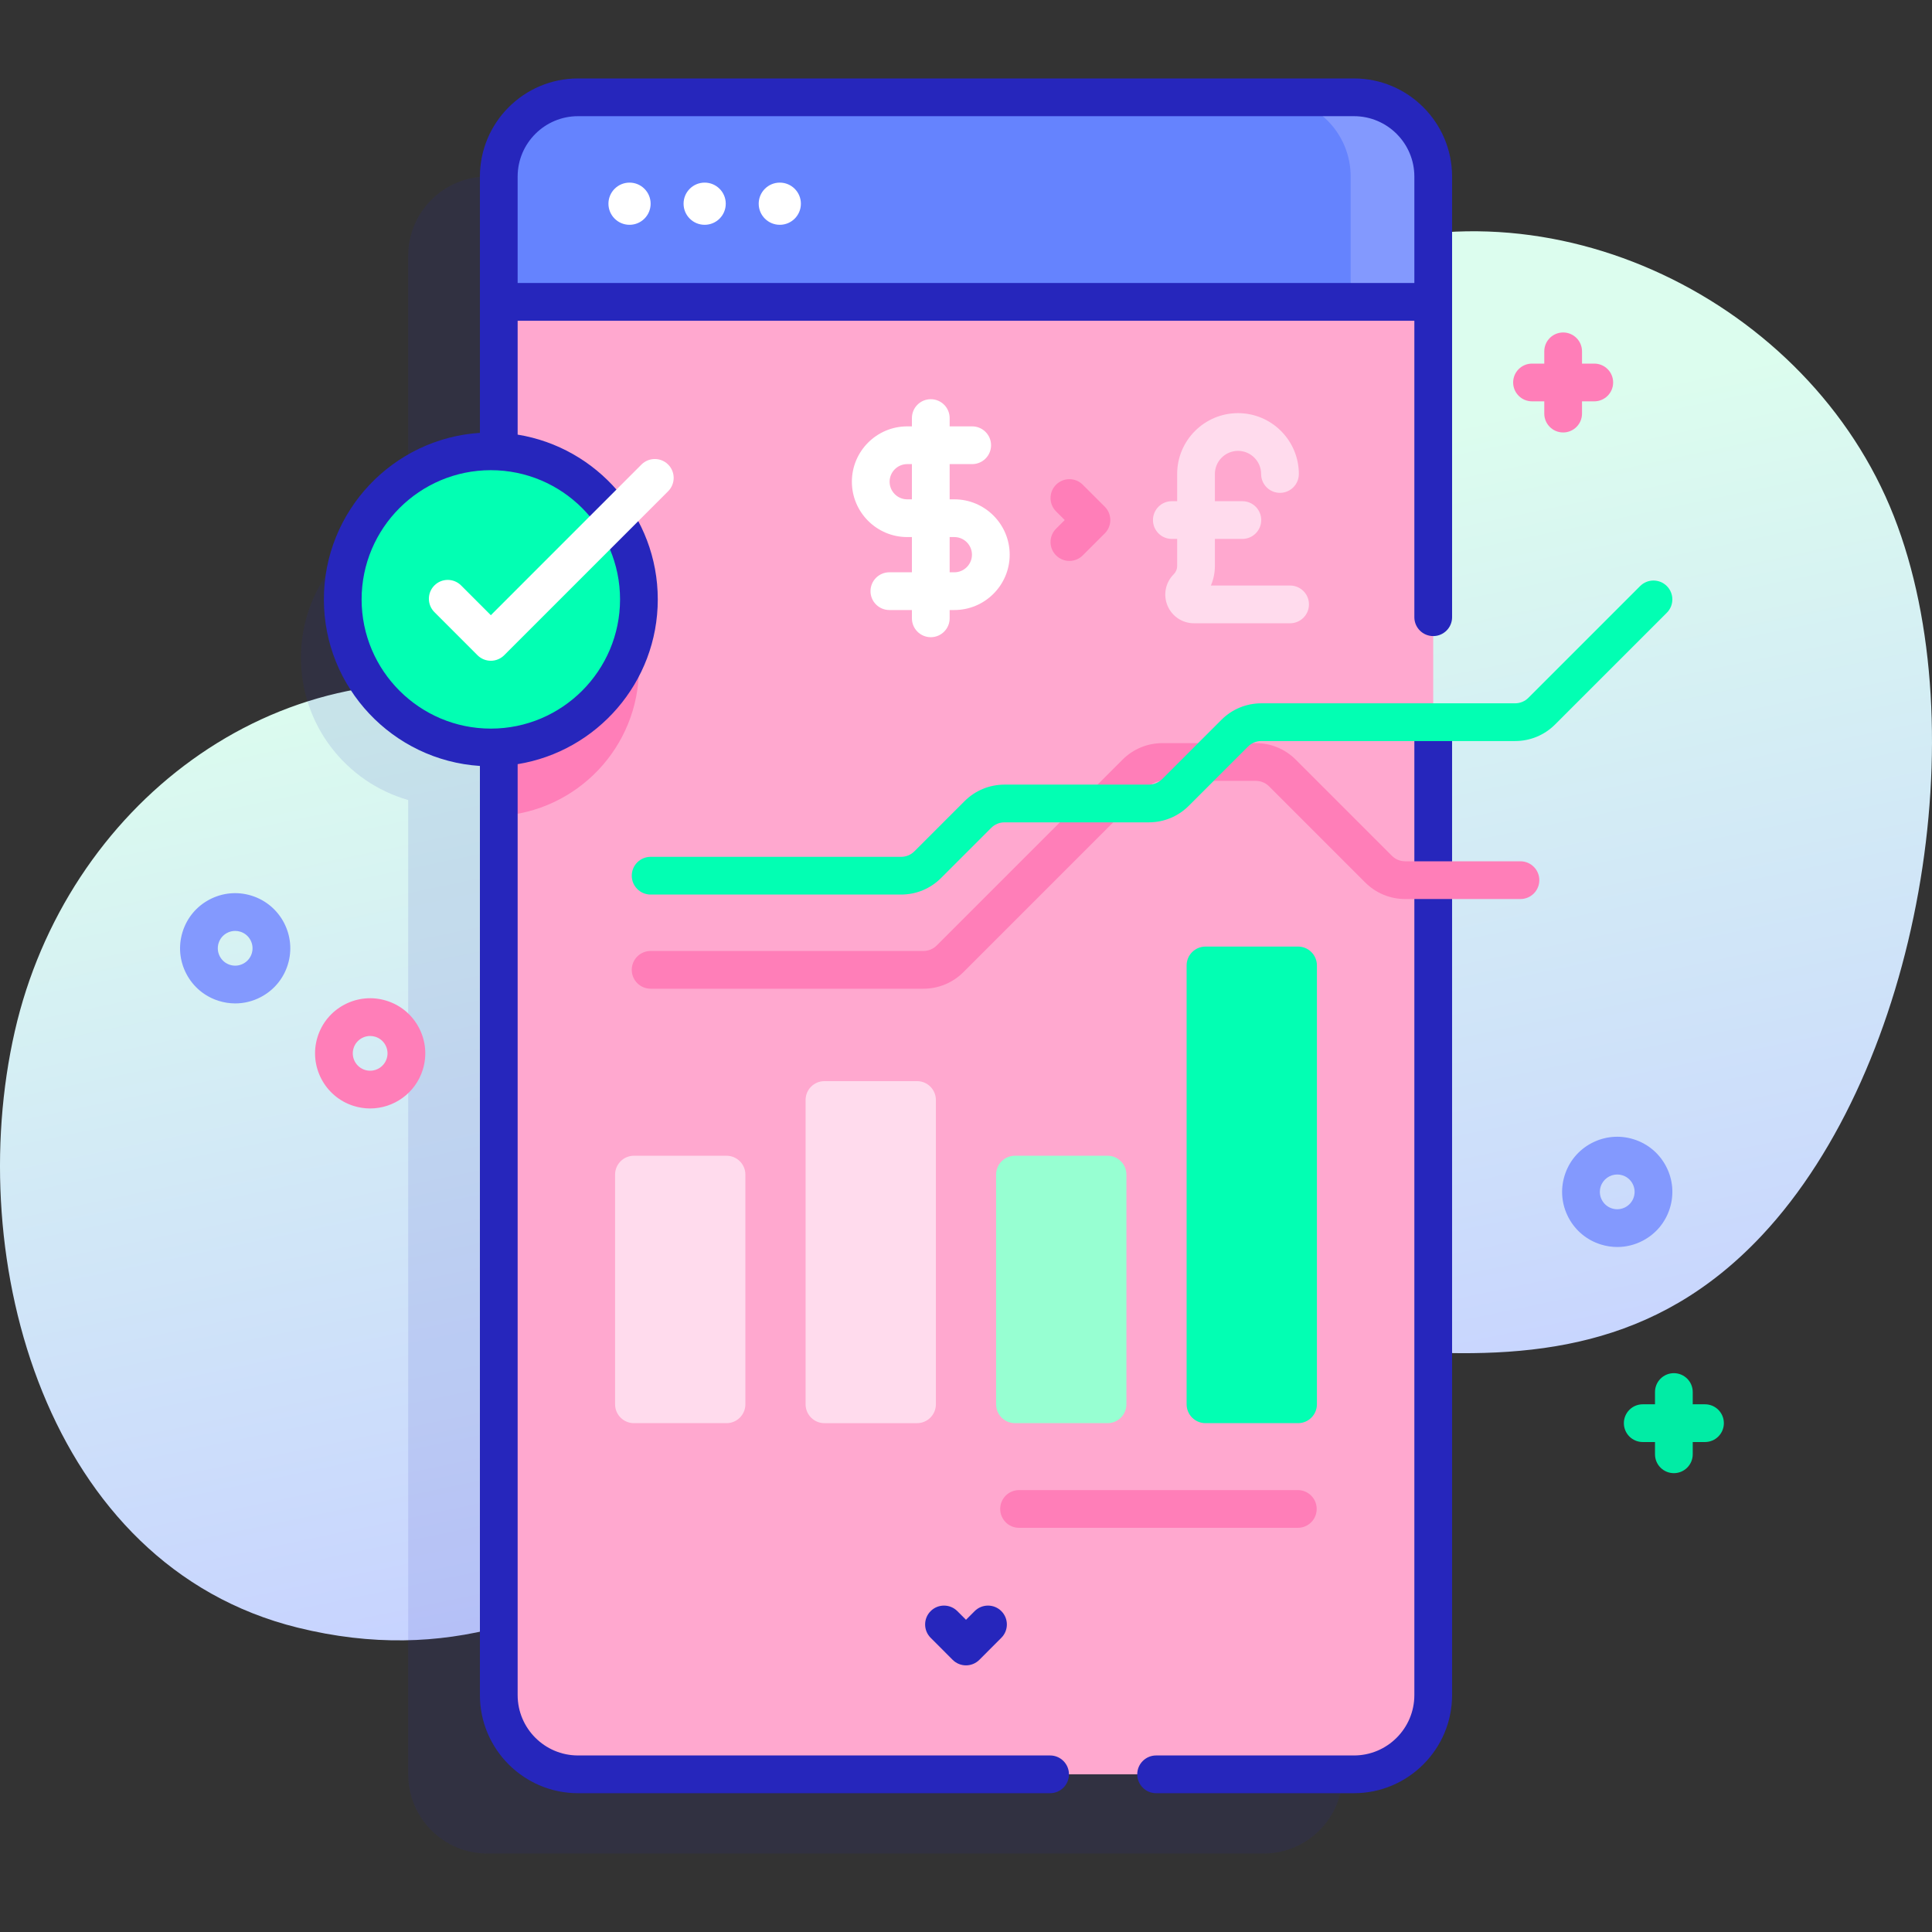 <svg id="Capa_1" enable-background="new 0 0 512 512" height="512" viewBox="0 0 512 512" width="512" xmlns="http://www.w3.org/2000/svg" xmlns:xlink="http://www.w3.org/1999/xlink"><rect x="0" y="0" width="512" height="512" fill="#333333" stroke="none"/><linearGradient id="SVGID_1_" gradientUnits="userSpaceOnUse" x1="232.681" x2="286.681" y1="139.999" y2="397.999"><stop offset=".011" stop-color="#dcfdee"/><stop offset=".777" stop-color="#ccddfb"/><stop offset="1" stop-color="#c7d3ff"/></linearGradient><path d="m501.873 136.752c-22.357-56.888-91.226-91.003-149.556-68.427-66.582 25.769-44.506 131.673-104.983 153.088-32.669 11.568-80.963-31.644-113.969-38.271-60.821-12.21-115.881 30.705-129.439 90.134-13.832 60.63 8.353 141.61 74.967 158.066 79.35 19.602 120.683-51.729 187.249-72.211 68.31-21.019 144.263 28.622 200.814-31.776 41.78-44.621 57.055-134.272 34.917-190.603z" fill="url(#SVGID_1_)"/><path d="m334.82 46.792h-205.64c-11.6 0-21 9.4-21 21v68.787c-16.409 4.699-28.423 19.802-28.423 37.72s12.014 33.021 28.423 37.72v258.193c0 11.6 9.4 21 21 21h205.64c11.6 0 21-9.4 21-21v-402.42c0-11.601-9.4-21-21-21z" fill="#2626bc" opacity=".11"/><path d="m379.82 46.792v402.42c0 11.6-9.4 21-21 21h-205.64c-11.6 0-21-9.4-21-21v-402.42c0-11.6 9.4-21 21-21h205.64c11.6 0 21 9.4 21 21z" fill="#ffa8cf"/><path d="m169.32 177.062c0 20.96-16.44 38.09-37.14 39.18v-78.36c20.7 1.089 37.14 18.22 37.14 39.18z" fill="#ff7eb8"/><path d="m379.818 80.002v-33.214c0-11.598-9.402-21-21-21h-205.636c-11.598 0-21 9.402-21 21v33.213h247.636z" fill="#6583fe"/><path d="m379.82 46.788v33.21h-21.88v-33.21c0-11.6-9.4-21-21-21h21.88c11.6 0 21 9.4 21 21z" fill="#8399fe"/><circle cx="166.833" cy="53.985" fill="#fff" r="5.59"/><circle cx="186.743" cy="53.985" fill="#fff" r="5.59"/><circle cx="206.654" cy="53.985" fill="#fff" r="5.59"/><circle cx="130.075" cy="158.845" fill="#02ffb3" r="39.243"/><path d="m298.509 311.284v60.869c0 2.761-2.239 5-5 5h-24.531c-2.761 0-5-2.239-5-5v-60.869c0-2.761 2.239-5 5-5h24.531c2.762 0 5 2.238 5 5z" fill="#97ffd2"/><path d="m197.534 311.284v60.869c0 2.761-2.239 5-5 5h-24.531c-2.761 0-5-2.239-5-5v-60.869c0-2.761 2.239-5 5-5h24.531c2.761 0 5 2.238 5 5z" fill="#ffdbed"/><path d="m248.021 291.51v80.643c0 2.761-2.239 5-5 5h-24.531c-2.761 0-5-2.239-5-5v-80.643c0-2.761 2.239-5 5-5h24.531c2.762 0 5 2.239 5 5z" fill="#ffdbed"/><path d="m348.997 255.85v116.303c0 2.761-2.239 5-5 5h-24.531c-2.761 0-5-2.239-5-5v-116.303c0-2.761 2.239-5 5-5h24.531c2.761 0 5 2.239 5 5z" fill="#02ffb3"/><path d="m265.063 399.889c0 2.761 2.239 5 5 5h73.875c2.761 0 5-2.239 5-5 0-2.761-2.239-5-5-5h-73.875c-2.762 0-5 2.239-5 5z" fill="#ff7eb8"/><g fill="#2626bc"><path d="m358.818 475.215h-52.436c-2.761 0-5-2.239-5-5s2.239-5 5-5h52.436c8.822 0 16-7.178 16-16v-257.547c0-2.761 2.239-5 5-5s5 2.239 5 5v257.546c0 14.337-11.663 26.001-26 26.001z"/><path d="m256 441.338c-1.328 0-2.601-.528-3.539-1.467l-5.83-5.84c-1.951-1.955-1.948-5.12.006-7.071 1.954-1.95 5.12-1.948 7.071.006l2.292 2.295 2.292-2.295c1.951-1.954 5.117-1.957 7.071-.006s1.957 5.117.006 7.071l-5.83 5.84c-.938.939-2.211 1.467-3.539 1.467z"/><path d="m358.818 20.789h-205.636c-14.336 0-26 11.664-26 26v67.919c-23.051 1.497-41.35 20.715-41.35 44.138s18.299 42.642 41.35 44.138v246.231c0 14.336 11.664 26 26 26h125.102c2.761 0 5-2.239 5-5s-2.239-5-5-5h-125.102c-8.822 0-16-7.178-16-16v-246.705c21.028-3.411 37.136-21.688 37.136-43.665s-16.108-40.254-37.136-43.665v-30.179h237.637v78.567c0 2.761 2.239 5 5 5s5-2.239 5-5v-116.779c-.001-14.337-11.664-26-26.001-26zm-194.5 138.057c0 18.882-15.361 34.243-34.243 34.243s-34.243-15.361-34.243-34.243 15.361-34.243 34.243-34.243 34.243 15.361 34.243 34.243zm210.5-83.845h-237.636v-28.212c0-8.822 7.178-16 16-16h205.637c8.822 0 16 7.178 16 16v28.212z"/></g><path d="m130.075 175.108c-.001 0-.001 0 0 0-1.327 0-2.599-.527-3.537-1.466l-11.418-11.427c-1.952-1.954-1.95-5.119.003-7.071s5.119-1.95 7.071.003l7.882 7.888 39.917-39.925c1.953-1.953 5.119-1.954 7.071-.001s1.953 5.119.001 7.071l-43.454 43.463c-.938.938-2.21 1.465-3.536 1.465z" fill="#fff"/><path d="m244.713 262.016h-72.29c-2.761 0-5-2.239-5-5s2.239-5 5-5h72.29c1.335 0 2.591-.52 3.535-1.465l49.224-49.224c2.834-2.833 6.601-4.393 10.606-4.393h24.716c4.006 0 7.773 1.56 10.606 4.393l25.461 25.461c.944.945 2.2 1.465 3.535 1.465h30.539c2.761 0 5 2.239 5 5s-2.239 5-5 5h-30.539c-4.007 0-7.774-1.561-10.607-4.394l-25.46-25.46c-.944-.944-2.2-1.464-3.536-1.464h-24.716c-1.335 0-2.591.52-3.536 1.465l-49.223 49.223c-2.832 2.832-6.599 4.393-10.605 4.393z" fill="#ff7eb8"/><path d="m238.794 237.069h-66.371c-2.761 0-5-2.239-5-5s2.239-5 5-5h66.371c1.335 0 2.591-.52 3.536-1.465l13.28-13.281c2.833-2.833 6.6-4.393 10.607-4.393h38.227c1.335 0 2.591-.52 3.536-1.465l15.689-15.689c2.833-2.833 6.6-4.393 10.606-4.393h67.235c1.335 0 2.591-.52 3.535-1.465l29.609-29.608c1.954-1.952 5.119-1.951 7.071 0 1.953 1.953 1.953 5.119 0 7.071l-29.609 29.608c-2.833 2.833-6.6 4.394-10.606 4.394h-67.235c-1.335 0-2.591.52-3.535 1.464l-15.689 15.689c-2.833 2.833-6.6 4.394-10.607 4.394h-38.227c-1.336 0-2.591.52-3.536 1.464l-13.281 13.281c-2.833 2.834-6.6 4.394-10.606 4.394z" fill="#02ffb3"/><path d="m341.89 155.171h-20.994c.696-1.618 1.062-3.376 1.062-5.19v-7.161h7.28c2.761 0 5-2.239 5-5s-2.239-5-5-5h-7.28v-7.209c0-3.377 2.748-6.125 6.125-6.125s6.124 2.748 6.124 6.125c0 2.761 2.239 5 5 5s5-2.239 5-5c0-8.891-7.233-16.125-16.124-16.125s-16.125 7.233-16.125 16.125v7.209h-1.409c-2.761 0-5 2.239-5 5s2.239 5 5 5h1.409v7.161c0 .836-.325 1.622-.917 2.213-2.182 2.182-2.829 5.434-1.648 8.285s3.938 4.693 7.023 4.693h25.474c2.761 0 5-2.239 5-5s-2.239-5.001-5-5.001z" fill="#ffdbed"/><path d="m252.91 132.329h-1.243v-9.335h5.974c2.761 0 5-2.239 5-5s-2.239-5-5-5h-5.974v-2.199c0-2.761-2.239-5-5-5s-5 2.239-5 5v2.199h-1.243c-8.088 0-14.667 6.58-14.667 14.667s6.58 14.667 14.667 14.667h1.243v9.335h-5.974c-2.761 0-5 2.239-5 5s2.239 5 5 5h5.974v2.199c0 2.761 2.239 5 5 5s5-2.239 5-5v-2.199h1.243c8.088 0 14.667-6.58 14.667-14.667s-6.579-14.667-14.667-14.667zm-12.487 0c-2.574 0-4.667-2.094-4.667-4.667s2.094-4.667 4.667-4.667h1.243v9.335h-1.243zm12.487 19.335h-1.243v-9.335h1.243c2.574 0 4.667 2.094 4.667 4.667s-2.094 4.668-4.667 4.668z" fill="#fff"/><path d="m283.403 148.649c-1.281 0-2.562-.489-3.539-1.468-1.951-1.955-1.948-5.12.006-7.071l2.295-2.291-2.295-2.292c-1.955-1.951-1.958-5.117-.006-7.071 1.951-1.955 5.117-1.958 7.071-.006l5.84 5.83c.94.938 1.468 2.211 1.468 3.539s-.528 2.601-1.468 3.539l-5.84 5.83c-.976.975-2.254 1.461-3.532 1.461z" fill="#ff7eb8"/><path d="m422.5 96.358h-3.25v-3.25c0-2.761-2.239-5-5-5s-5 2.239-5 5v3.25h-3.25c-2.761 0-5 2.239-5 5s2.239 5 5 5h3.25v3.25c0 2.761 2.239 5 5 5s5-2.239 5-5v-3.25h3.25c2.761 0 5-2.239 5-5s-2.239-5-5-5z" fill="#ff7eb8"/><path d="m451.842 372.153h-3.25v-3.25c0-2.761-2.239-5-5-5s-5 2.239-5 5v3.25h-3.25c-2.761 0-5 2.239-5 5s2.239 5 5 5h3.25v3.25c0 2.761 2.239 5 5 5s5-2.239 5-5v-3.25h3.25c2.761 0 5-2.239 5-5s-2.238-5-5-5z" fill="#01eca5"/><path d="m428.602 330.468c-1.458 0-2.922-.221-4.354-.666-3.725-1.158-6.775-3.697-8.59-7.15-1.814-3.453-2.176-7.406-1.018-11.13s3.697-6.775 7.15-8.589 7.407-2.176 11.13-1.018c3.725 1.158 6.776 3.697 8.59 7.15 1.815 3.453 2.176 7.406 1.018 11.13s-3.698 6.775-7.15 8.589c-2.126 1.117-4.441 1.684-6.776 1.684zm-.015-19.213c-1.963 0-3.785 1.266-4.398 3.236-.365 1.174-.251 2.42.321 3.508s1.534 1.889 2.708 2.254c2.42.752 5.008-.604 5.762-3.028.365-1.174.251-2.42-.321-3.508s-1.533-1.889-2.707-2.254c-.454-.141-.913-.208-1.365-.208z" fill="#8399fe"/><path d="m62.342 265.915c-1.458 0-2.922-.221-4.354-.666-3.724-1.158-6.775-3.697-8.589-7.15-1.815-3.453-2.176-7.405-1.018-11.13s3.697-6.776 7.15-8.59c3.452-1.814 7.405-2.176 11.13-1.018 7.688 2.391 11.999 10.592 9.608 18.28-1.158 3.724-3.697 6.775-7.15 8.59-2.127 1.118-4.442 1.684-6.777 1.684zm-.024-19.215c-.736 0-1.466.179-2.136.531-1.088.572-1.889 1.534-2.254 2.708-.753 2.424.605 5.009 3.028 5.762 1.175.364 2.42.251 3.508-.321s1.889-1.533 2.254-2.707c.753-2.424-.605-5.009-3.029-5.763-.45-.14-.911-.21-1.371-.21zm9.176 7.457h.01z" fill="#8399fe"/><path d="m98.086 293.754c-1.433 0-2.889-.213-4.327-.66-7.689-2.391-11.999-10.591-9.608-18.28 1.158-3.725 3.697-6.775 7.15-8.59s7.406-2.177 11.13-1.018c3.725 1.158 6.775 3.697 8.59 7.15s2.176 7.405 1.018 11.13c-1.943 6.251-7.727 10.268-13.953 10.268zm.004-19.209c-.736 0-1.466.179-2.136.531-1.088.572-1.889 1.534-2.254 2.708-.753 2.423.605 5.009 3.028 5.762 2.42.75 5.007-.605 5.762-3.029.365-1.174.251-2.419-.321-3.508-.572-1.088-1.534-1.889-2.708-2.254-.45-.14-.912-.21-1.371-.21zm9.175 7.456h.01z" fill="#ff7eb8"/></svg>